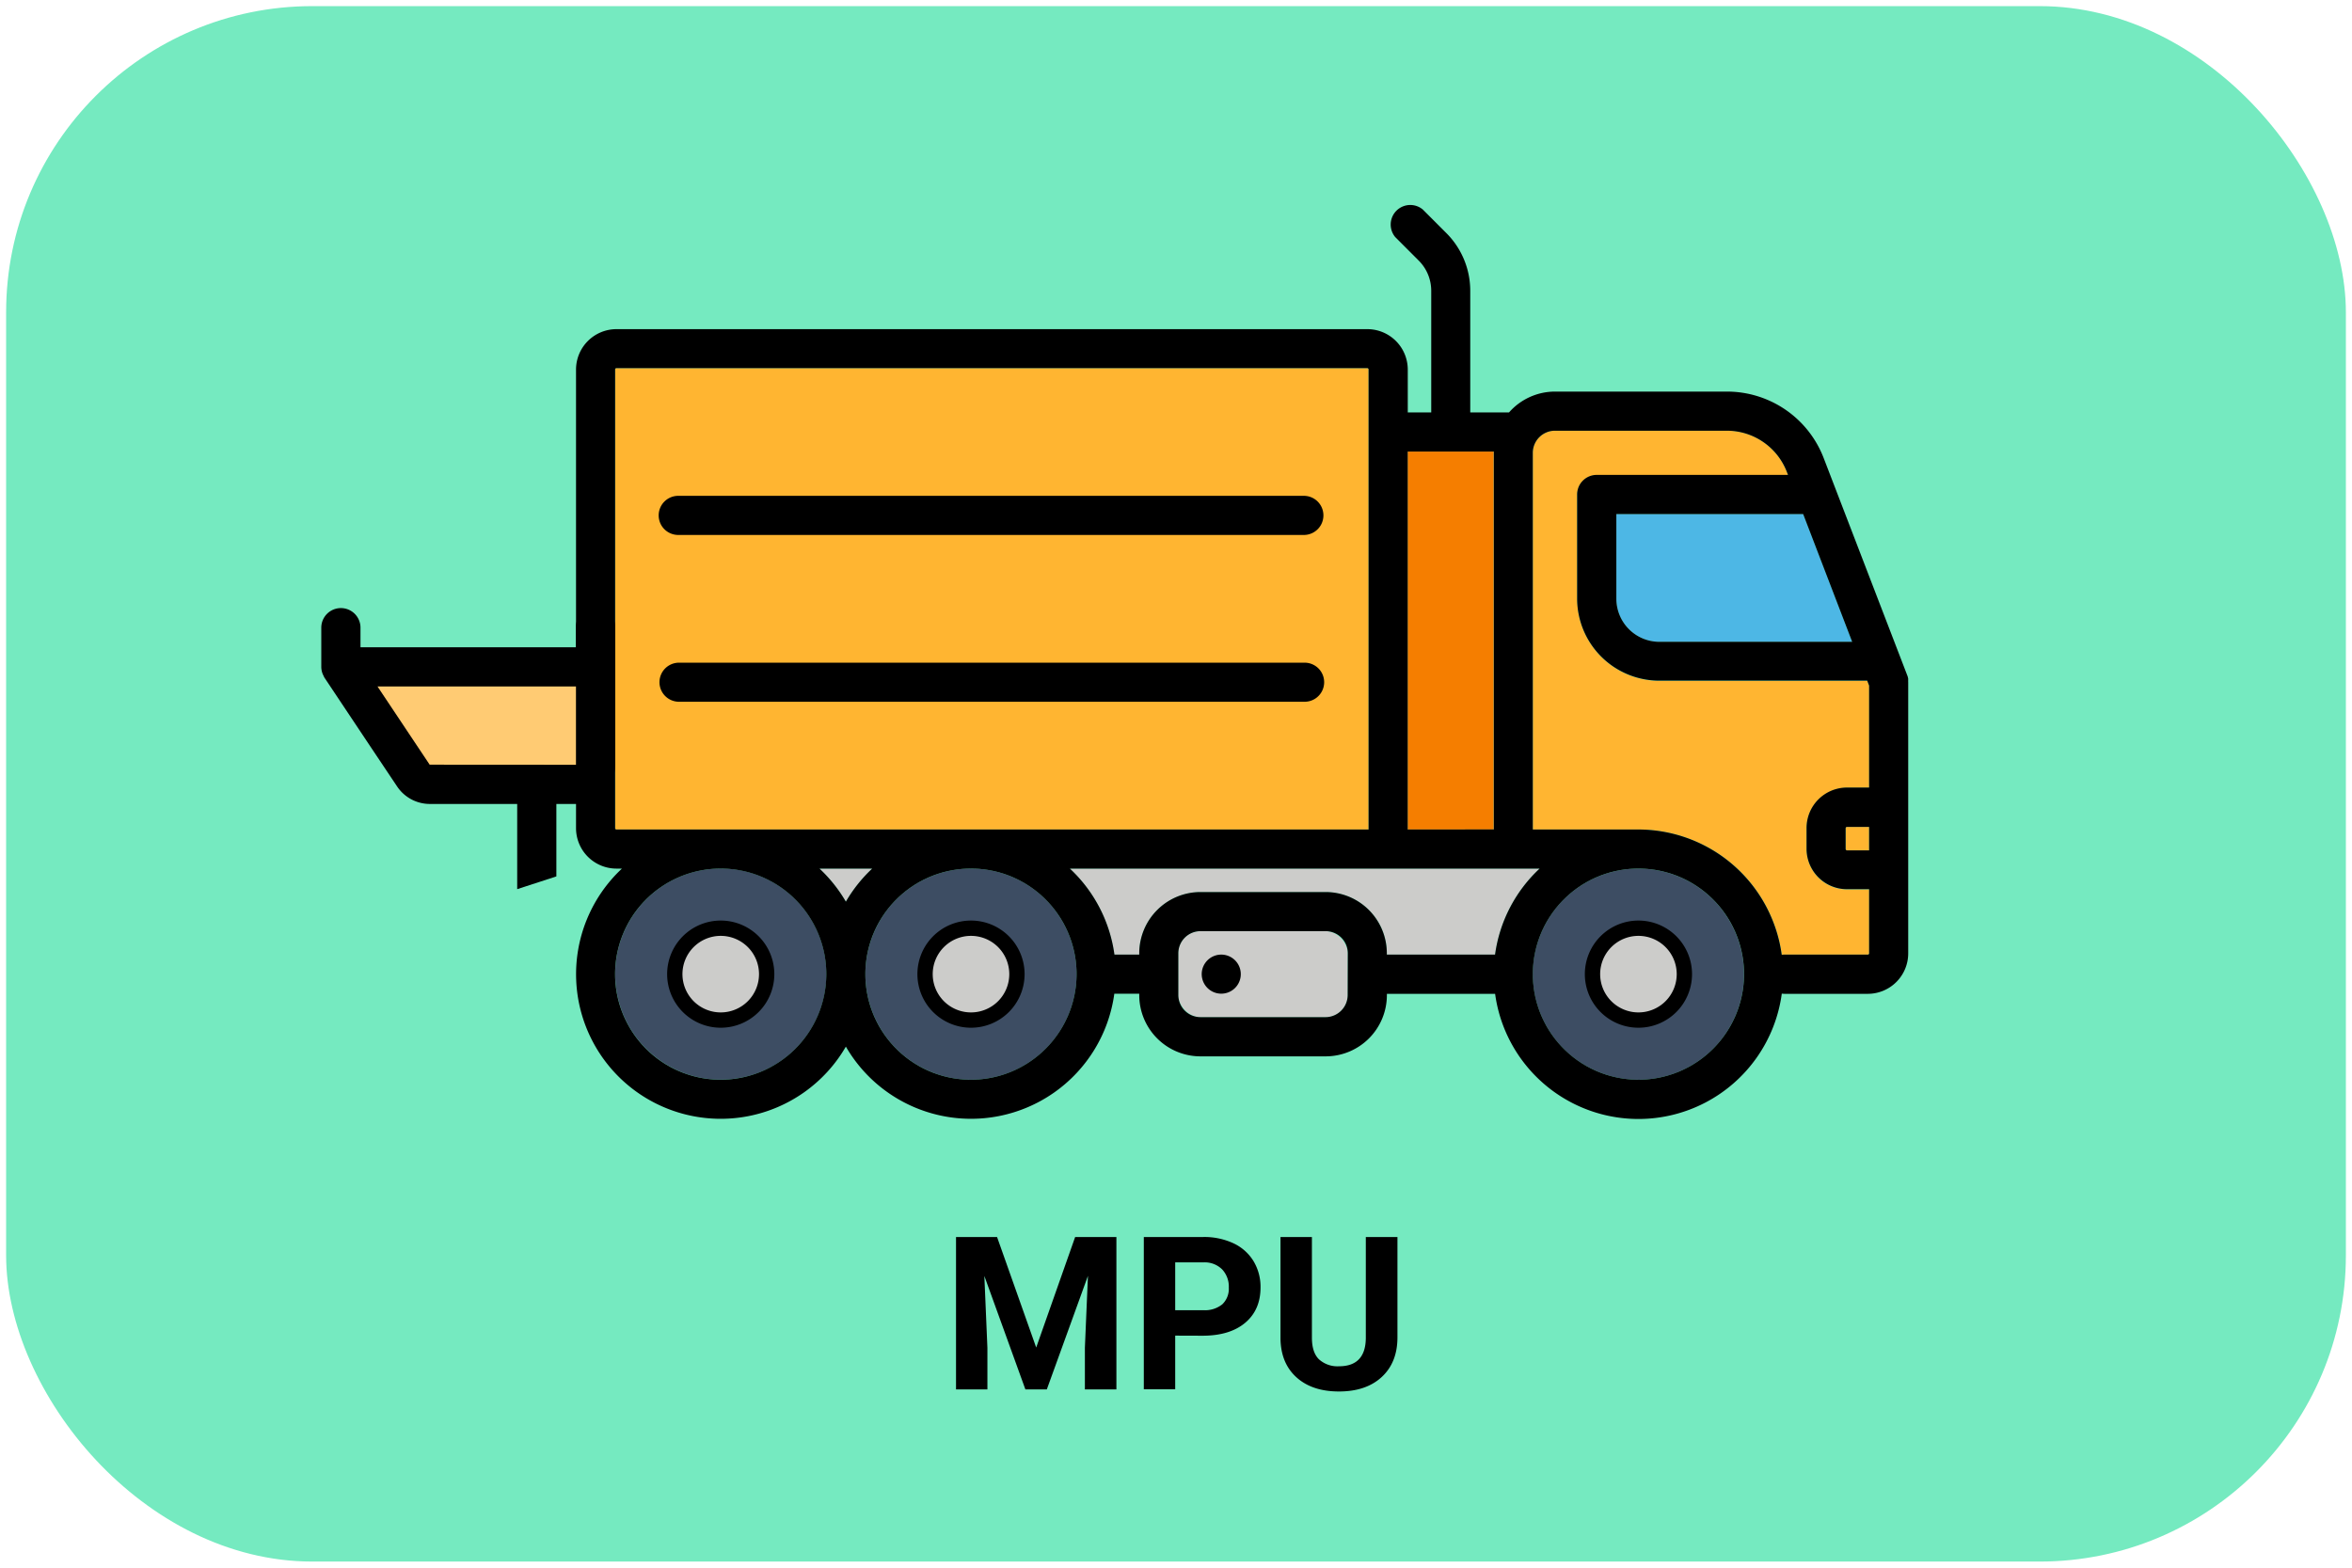 <svg xmlns="http://www.w3.org/2000/svg" viewBox="0 0 768 512"><defs><style>.cls-1{fill:#75eac0;}.cls-2,.cls-7{fill:#ccccca;}.cls-3{fill:#ffb531;}.cls-4{fill:#3d4d63;}.cls-5{fill:#4db7e5;}.cls-6{fill:#f57e00;}.cls-7{stroke:#000;stroke-miterlimit:10;stroke-width:5px;}.cls-8{fill:#ffcb73;}</style></defs><title>mpu-01-activate</title><g id="Equipments"><rect class="cls-1" x="2" y="2" width="764" height="508" rx="100"/><g id="icon-mobile_production-unit"><rect class="cls-2" x="384.73" y="304.11" width="55.33" height="28.09" rx="7.24"/><path class="cls-2" d="M488.18,311.77a47.16,47.16,0,0,1,14.55-28.09H349.31a47.16,47.16,0,0,1,14.55,28.09H372v-.43a20,20,0,0,1,20-20h40.86a20,20,0,0,1,20,20v.43Z"/><path class="cls-3" d="M602.66,270.48v6.81a.45.45,0,0,0,.42.43h7.24v-7.66h-7.24A.44.44,0,0,0,602.66,270.48Z"/><circle class="cls-4" cx="534.98" cy="318.15" r="34.48" transform="translate(36.32 690.66) rotate(-67.5)"/><path class="cls-3" d="M541.79,222.38A26.84,26.84,0,0,1,515,195.57v-34a6.39,6.39,0,0,1,6.38-6.39h62.48l-.43-1.1A21,21,0,0,0,564,140.66H507.74a7.24,7.24,0,0,0-7.23,7.24v123H535a47.3,47.3,0,0,1,46.81,40.92,6.22,6.22,0,0,1,.86-.06h27.24a.43.43,0,0,0,.43-.43V290.49h-7.24a13.21,13.21,0,0,1-13.19-13.2v-6.81a13.21,13.21,0,0,1,13.19-13.19h7.24V224l-.62-1.62Z"/><circle class="cls-4" cx="317.06" cy="318.15" r="34.48" transform="translate(-98.21 489.32) rotate(-67.5)"/><path class="cls-2" d="M284.8,283.68H267.59a47.65,47.65,0,0,1,8.61,10.8A47.34,47.34,0,0,1,284.8,283.68Z"/><path class="cls-5" d="M541.79,209.62h63l-16-41.72h-61v27.67A14.07,14.07,0,0,0,541.79,209.62Z"/><path class="cls-6" d="M459.65,270.91h28.09v-123c0-.14,0-.29,0-.43h-28.1Z"/><path class="cls-3" d="M201.28,270.91h245.6V120.66a.43.43,0,0,0-.43-.43H201.28a.42.42,0,0,0-.42.43V270.48A.42.42,0,0,0,201.28,270.91Z"/><circle class="cls-4" cx="235.34" cy="318.15" r="34.48" transform="translate(-47.92 41.8) rotate(-9.22)"/><path class="cls-7" d="M235.34,303.15a15,15,0,1,0,15,15A15,15,0,0,0,235.34,303.15Z"/><path class="cls-7" d="M317.06,303.15a15,15,0,1,0,15,15A15,15,0,0,0,317.06,303.15Z"/><path class="cls-7" d="M535,303.15a15,15,0,1,0,15,15A15,15,0,0,0,535,303.15Z"/><path d="M623.08,222.66c0-.14,0-.27,0-.4l0-.28c0-.11,0-.22,0-.33s-.05-.23-.07-.34a2.5,2.5,0,0,1-.07-.26c0-.13-.08-.26-.13-.39l-.05-.14-27.33-71.07A33.83,33.83,0,0,0,564,127.89H507.74a20,20,0,0,0-15,6.81H480.08V95.07a26.62,26.62,0,0,0-7.86-19l-7.63-7.64a6.39,6.39,0,0,0-9,9l7.63,7.64a13.92,13.92,0,0,1,4.12,9.93V134.7h-7.66v-14a13.21,13.21,0,0,0-13.2-13.2H201.29a13.21,13.21,0,0,0-13.2,13.2V270.48a13.21,13.21,0,0,0,13.19,13.2h1.8a47.22,47.22,0,1,0,73.12,58.14,47.22,47.22,0,0,0,87.66-17.28H372V325a20,20,0,0,0,20,20h40.86a20,20,0,0,0,20-20v-.42h35.34a47.23,47.23,0,0,0,93.61-.07,6.23,6.23,0,0,0,.86.07H609.9a13.21,13.21,0,0,0,13.19-13.2V222.81C623.09,222.76,623.08,222.71,623.08,222.66Zm-12.76,55.06h-7.24a.45.45,0,0,1-.42-.43v-6.81a.44.44,0,0,1,.42-.42h7.24Zm-5.53-68.1h-63a14.07,14.07,0,0,1-14-14.05V167.9h61Zm-117-62.15c0,.14,0,.29,0,.43v123H459.65V147.47ZM201.28,270.91a.42.42,0,0,1-.42-.43V120.66a.42.42,0,0,1,.42-.43H446.45a.43.43,0,0,1,.43.43V270.91Zm83.52,12.77a47.34,47.34,0,0,0-8.6,10.8,47.65,47.65,0,0,0-8.61-10.8Zm-49.46,68.95a34.48,34.48,0,1,1,34.47-34.48A34.52,34.52,0,0,1,235.34,352.63Zm81.72,0a34.48,34.48,0,1,1,34.47-34.48A34.52,34.52,0,0,1,317.06,352.63Zm123-27.67a7.25,7.25,0,0,1-7.24,7.24H392a7.25,7.25,0,0,1-7.24-7.24V311.34a7.24,7.24,0,0,1,7.24-7.23h40.86a7.24,7.24,0,0,1,7.24,7.23Zm-7.24-33.62H392a20,20,0,0,0-20,20v.43h-8.1a47.16,47.16,0,0,0-14.55-28.09H502.73a47.16,47.16,0,0,0-14.55,28.09H452.84v-.43A20,20,0,0,0,432.83,291.34ZM535,352.63a34.48,34.48,0,1,1,34.48-34.48A34.51,34.51,0,0,1,535,352.63Zm74.92-40.86H582.65a6.22,6.22,0,0,0-.86.06A47.3,47.3,0,0,0,535,270.91H500.51v-123a7.24,7.24,0,0,1,7.23-7.24H564A21,21,0,0,1,583.41,154l.43,1.1H521.36a6.39,6.39,0,0,0-6.38,6.39v34a26.84,26.84,0,0,0,26.81,26.81H609.7l.62,1.62v33.29h-7.24a13.21,13.21,0,0,0-13.19,13.19v6.81a13.21,13.21,0,0,0,13.19,13.2h7.24v20.85A.42.42,0,0,1,609.9,311.77Z"/><path d="M398.78,311.77a6.38,6.38,0,1,0,4.51,1.87A6.38,6.38,0,0,0,398.78,311.77Z"/><path d="M221.72,174.71H426a6.39,6.39,0,0,0,0-12.77H221.72a6.39,6.39,0,1,0,0,12.77Z"/><path d="M221.72,229.19H426a6.38,6.38,0,0,0,0-12.76H221.72a6.38,6.38,0,1,0,0,12.76Z"/><path d="M156.08,262.57h12.8v27.82l12.79-4.16V262.57h6.4a12.8,12.8,0,0,0,12.79-12.8V205a6.4,6.4,0,1,0-12.79,0v6.4H117.71V205a6.4,6.4,0,1,0-12.8,0v12.91a6.46,6.46,0,0,0,.44,2.17c.07.18.16.34.24.51a6.53,6.53,0,0,0,.37.75l15.47,23.2,7.63,11.4.62.93a12.88,12.88,0,0,0,10.67,5.7h15.73Z"/><polygon class="cls-8" points="140.3 249.74 123.26 224.19 188.07 224.19 188.07 249.77 140.3 249.74"/></g><path d="M325.57,404l12.78,36.1L351.07,404h13.47v49.77H354.25v-13.6l1-23.49-13.43,37.09h-7l-13.4-37.05,1,23.45v13.6H312.17V404Z"/><path d="M383.74,436.21v17.53H373.49V404H392.9a22.46,22.46,0,0,1,9.87,2.06,15.14,15.14,0,0,1,6.54,5.82,16.24,16.24,0,0,1,2.29,8.6q0,7.32-5,11.53t-13.86,4.23Zm0-8.31h9.16a9,9,0,0,0,6.21-1.91,7,7,0,0,0,2.13-5.47,8.21,8.21,0,0,0-2.15-5.92,8.07,8.07,0,0,0-5.95-2.32h-9.4Z"/><path d="M456.31,404v32.78q0,8.17-5.11,12.92t-14,4.75q-8.73,0-13.85-4.61t-5.23-12.68V404h10.26v32.85q0,4.89,2.34,7.13a9,9,0,0,0,6.48,2.24q8.64,0,8.78-9.1V404Z"/></g></svg>